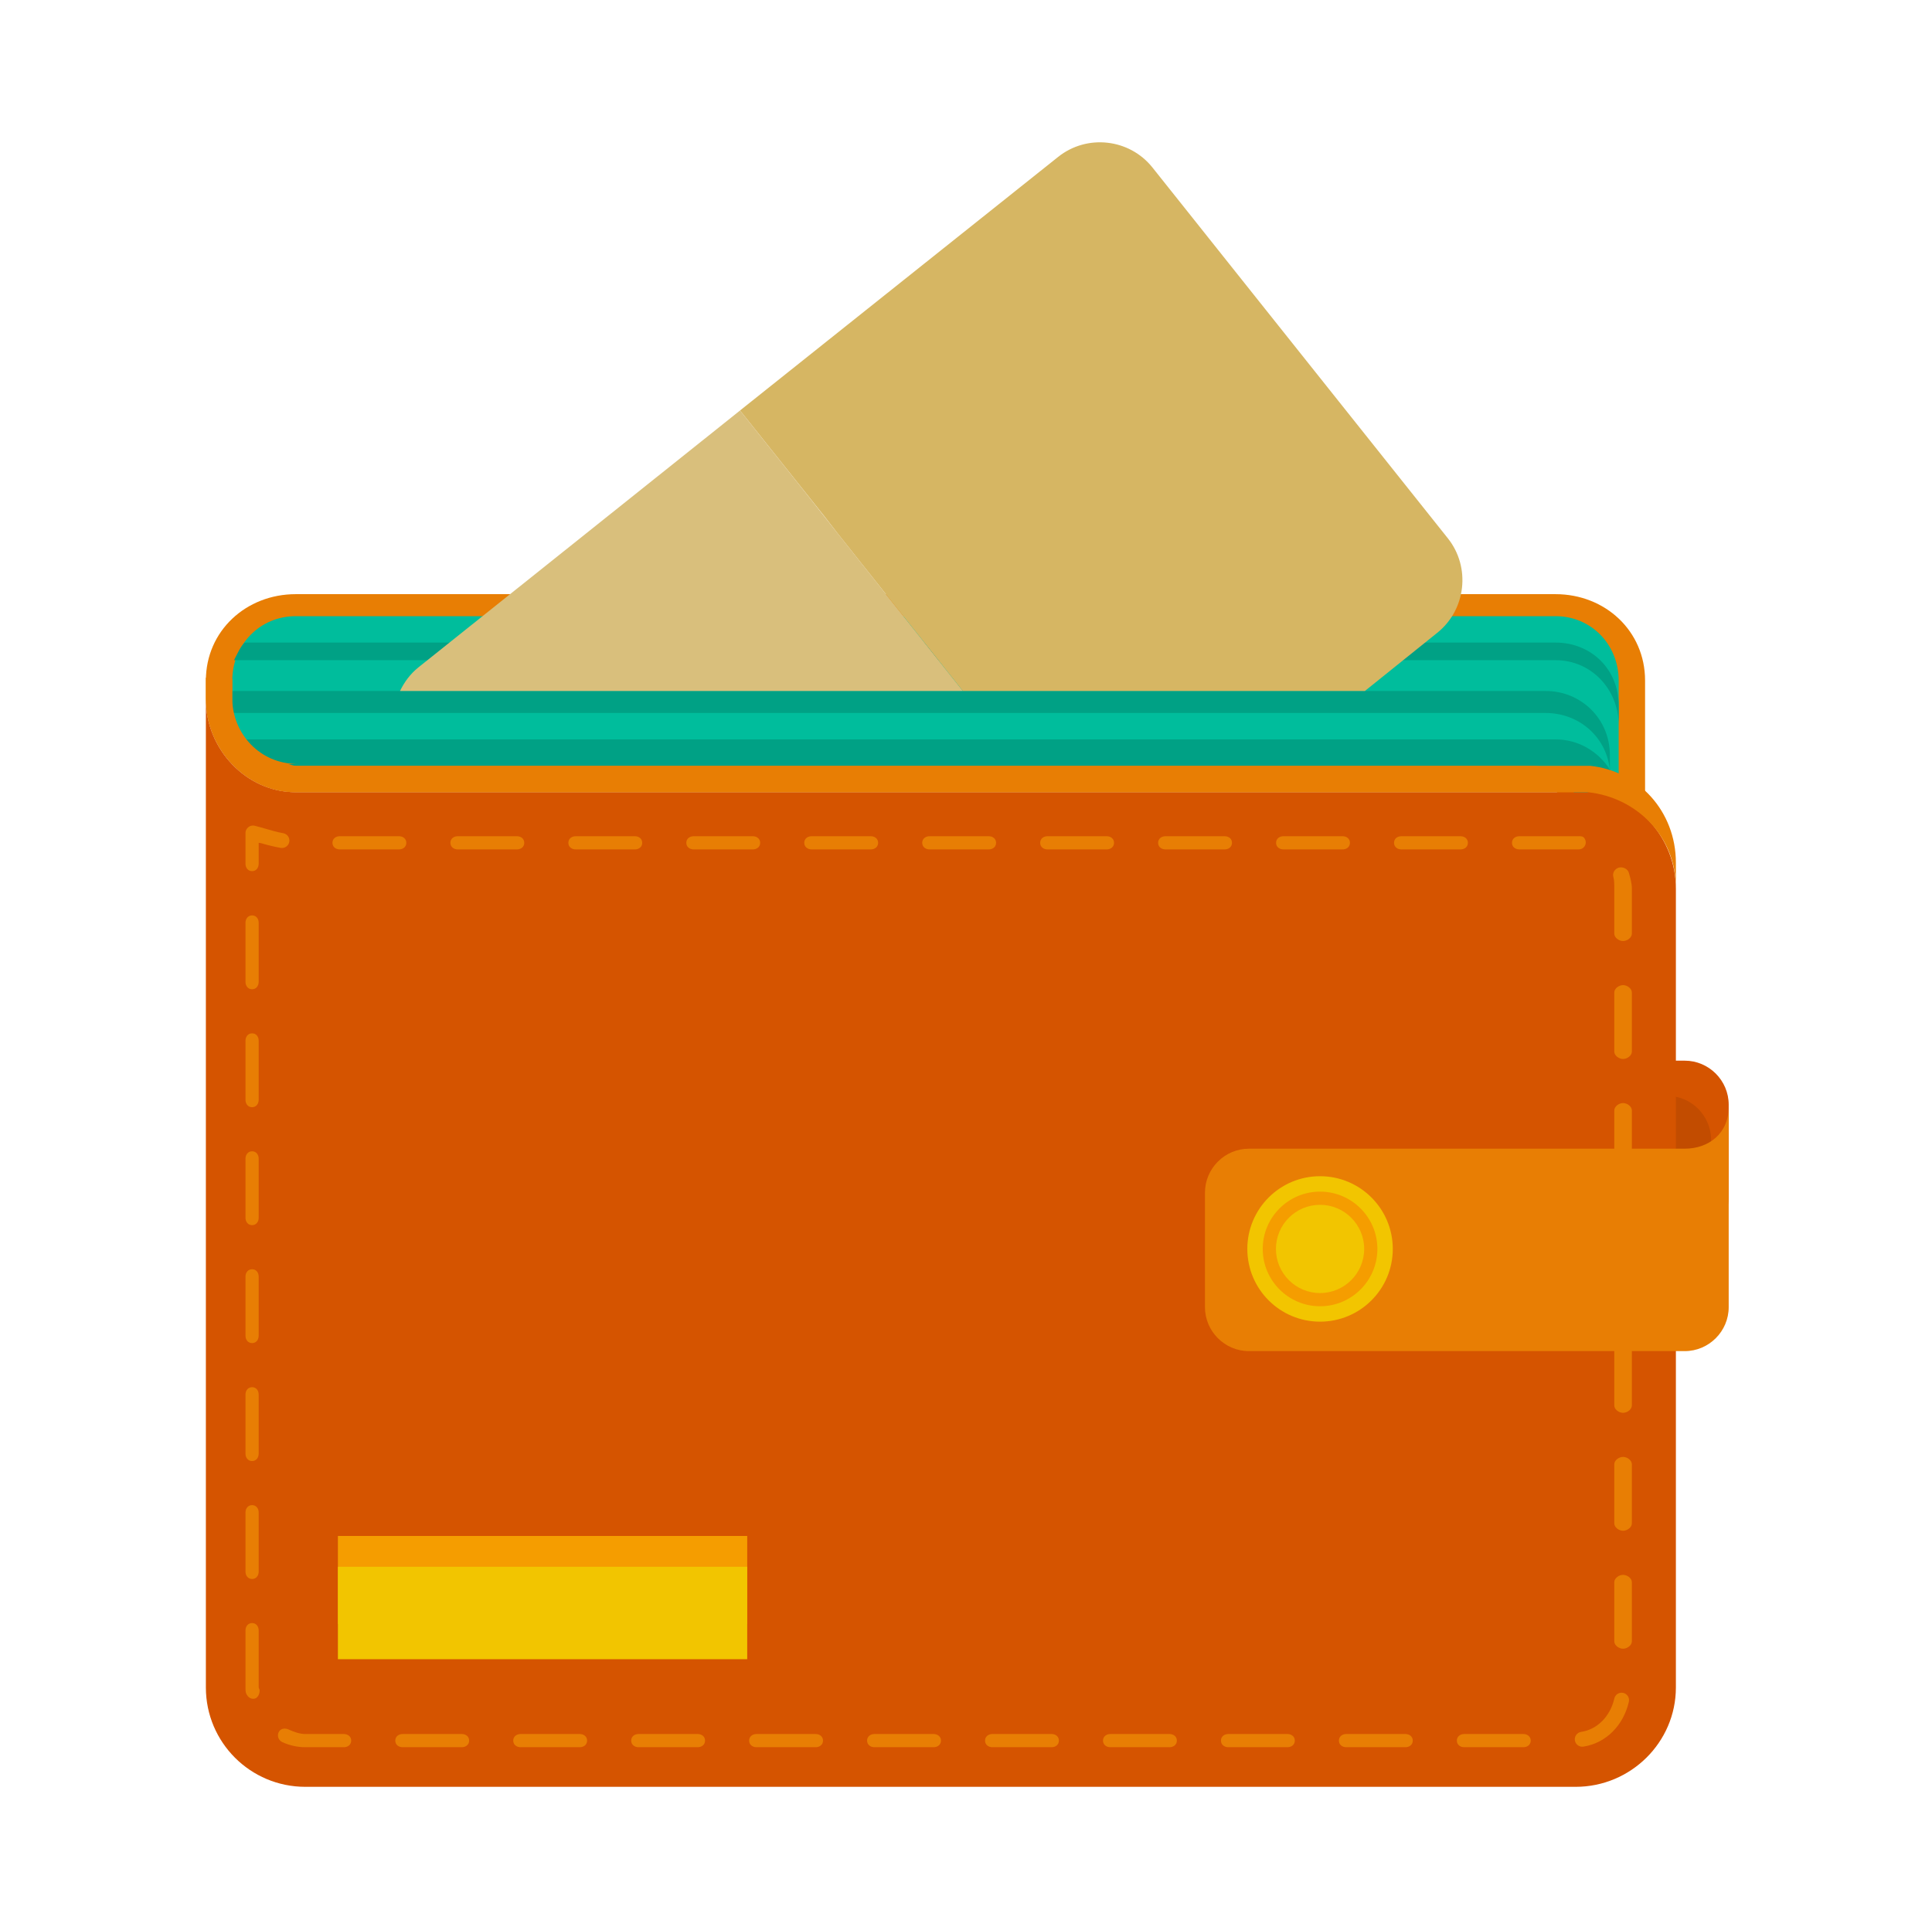<?xml version="1.0" encoding="UTF-8"?>
<svg width="1001px" height="1000px" viewBox="0 0 1001 1000" version="1.1" xmlns="http://www.w3.org/2000/svg" xmlns:xlink="http://www.w3.org/1999/xlink">
    <!-- Generator: Sketch 55.1 (78136) - https://sketchapp.com -->
    <title>编组 108</title>
    <desc>Created with Sketch.</desc>
    <g id="上传" stroke="none" stroke-width="1" fill="none" fill-rule="evenodd">
        <g id="2" transform="translate(-6814, -2404)">
            <g id="编组-108" transform="translate(6814.667, 2404)">
                <rect id="矩形备份-91" x="0" y="0" width="1000" height="1000"></rect>
                <g id="E-Commerce__x2F__Shopping" transform="translate(106, 73)" fill-rule="nonzero">
                    <g id="wallet">
                        <path d="M606.572,547.38 C606.572,559.924 616.834,570.187 629.376,570.187 L766.197,570.187 C778.738,570.187 789,559.924 789,547.38 L789,499.484 C789,486.94 778.738,476.676 766.197,476.676 L629.376,476.676 C616.834,476.676 606.572,486.94 606.572,499.484 L606.572,547.38 Z" id="路径" fill="#D55400"></path>
                        <path d="M597.451,565.626 C597.451,578.17 607.712,588.433 620.254,588.433 L757.075,588.433 C769.617,588.433 779.879,578.17 779.879,565.626 L779.879,517.73 C779.879,505.186 769.617,494.922 757.075,494.922 L620.254,494.922 C607.712,494.922 597.451,505.186 597.451,517.73 L597.451,565.626 Z" id="路径" fill="#C24C00"></path>
                        <path d="M700.066,337.551 L46.551,337.551 C20.842,337.551 0,315.172 0,289.459 L0,279.686 C0,253.97 20.842,234.917 46.551,234.917 L699.264,234.917 C724.972,234.917 745.673,253.97 745.673,279.686 L745.673,438.907 L700.066,413.187 L700.066,337.551 L700.066,337.551 Z" id="路径" fill="#E87E04"></path>
                        <path d="M711.468,405.617 C711.468,405.617 711.468,375.455 711.468,350.59 C711.468,325.73 688.38,323.866 688.38,323.866 L46.551,323.866 C27.975,323.866 13.682,308.04 13.682,289.459 L13.682,279.686 C13.682,261.105 27.975,246.321 46.551,246.321 L699.264,246.321 C717.842,246.321 731.991,261.105 731.991,279.686 L731.991,417.049 L711.468,405.617 Z" id="路径" fill="#00BD9C"></path>
                        <path d="M727.431,328.558 C727.431,327.684 727.558,326.77 727.49,325.91 C721.506,316.511 711.211,310.182 699.264,310.182 L20.122,310.182 C26.299,319.305 35.84,323.866 46.551,323.866 L688.38,323.866 L699.264,323.866 C717.842,323.866 731.991,338.272 731.991,356.853 L731.991,343.992 C731.991,337.448 731.991,331.359 727.431,326.177 L727.431,328.558 Z" id="路径" fill="#00A185"></path>
                        <path d="M727.49,326.781 C727.538,326.852 727.431,326.111 727.431,326.177 L727.431,318.269 C727.431,299.686 712.7,285.091 694.124,285.091 L13.682,285.091 L13.682,289.457 C13.682,291.302 13.048,294.214 13.335,296.495 L694.124,296.495 C711.824,296.497 726.156,309.413 727.49,326.781 Z" id="路径" fill="#00A185"></path>
                        <path d="M699.264,260.005 L20.122,260.005 C17.711,262.286 15.819,266.848 14.571,269.128 L699.264,269.128 C717.842,269.128 731.991,284.257 731.991,302.836 L731.991,292.545 C731.991,273.966 717.844,260.005 699.264,260.005 Z" id="路径" fill="#00A185"></path>
                        <path d="M716.029,336.28 L716.029,337.551 L46.551,337.551 C20.842,337.551 0,315.172 0,289.459 L0,801.505 C0,829.964 23.066,853 51.522,853 L709.726,853 C738.18,853 761.636,829.964 761.636,801.505 L761.636,387.549 C761.636,360.853 741.113,338.906 716.029,336.28 Z" id="路径" fill="#D55400"></path>
                        <g id="编组" transform="translate(20.523, 354.369)" fill="#E87E04">
                            <path d="M22.703,8.888 C23.066,6.79 21.654,4.794 19.556,4.429 C16.608,3.921 13.575,3.04 10.366,2.107 C8.558,1.583 6.72,1.051 4.859,0.575 C3.703,0.267 2.463,0.527 1.519,1.261 C0.577,1.991 0,3.113 0,4.308 L0,20.228 C0,22.358 1.288,24.085 3.421,24.085 C5.553,24.085 6.841,22.356 6.841,20.228 L6.841,9.385 C6.841,9.431 7.607,9.474 7.758,9.52 C11.028,10.469 14.875,11.454 18.247,12.038 C20.329,12.4 22.343,10.991 22.703,8.888 Z" id="路径"></path>
                            <path d="M3.421,207.55 C5.553,207.55 6.841,205.822 6.841,203.694 L6.841,173.132 C6.841,171.001 5.553,169.275 3.421,169.275 C1.288,169.275 0,171.004 0,173.132 L0,203.694 C0,205.822 1.288,207.55 3.421,207.55 Z" id="路径"></path>
                            <path d="M3.421,85.298 C5.553,85.298 6.841,83.569 6.841,81.441 L6.841,50.884 C6.841,48.753 5.553,47.027 3.421,47.027 C1.288,47.027 0,48.756 0,50.884 L0,81.441 C0,83.571 1.288,85.298 3.421,85.298 Z" id="路径"></path>
                            <path d="M110.029,12.831 L140.583,12.831 C142.716,12.831 144.439,11.541 144.439,9.41 C144.439,7.276 142.713,5.989 140.583,5.989 L110.029,5.989 C107.897,5.989 106.171,7.276 106.171,9.41 C106.171,11.541 107.897,12.831 110.029,12.831 Z" id="路径"></path>
                            <path d="M48.916,12.831 L79.47,12.831 C81.602,12.831 83.326,11.541 83.326,9.41 C83.326,7.276 81.6,5.989 79.47,5.989 L48.916,5.989 C46.781,5.989 45.057,7.276 45.057,9.41 C45.057,11.541 46.784,12.831 48.916,12.831 Z" id="路径"></path>
                            <path d="M3.421,268.672 C5.553,268.672 6.841,266.943 6.841,264.815 L6.841,234.258 C6.841,232.123 5.553,230.401 3.421,230.401 C1.288,230.401 0,232.125 0,234.258 L0,264.815 C0,266.943 1.288,268.672 3.421,268.672 Z" id="路径"></path>
                            <path d="M3.421,390.923 C5.553,390.923 6.841,389.194 6.841,387.061 L6.841,356.499 C6.841,354.369 5.553,352.643 3.421,352.643 C1.288,352.643 0,354.371 0,356.499 L0,387.061 C0,389.196 1.288,390.923 3.421,390.923 Z" id="路径"></path>
                            <path d="M6.841,417.623 C6.841,415.493 5.553,413.767 3.421,413.767 C1.288,413.767 0,415.495 0,417.623 L0,447.134 C0,447.54 0.036,448.432 0.052,448.838 C0.141,450.909 1.874,453.014 3.927,453.014 C3.981,453.014 4.038,453.014 4.096,453.014 C6.225,453.014 7.411,450.633 7.32,448.502 C7.309,448.213 6.839,447.426 6.839,447.132 L6.839,417.623 L6.841,417.623 Z" id="路径"></path>
                            <path d="M3.421,329.799 C5.553,329.799 6.841,328.07 6.841,325.942 L6.841,295.38 C6.841,293.25 5.553,291.523 3.421,291.523 C1.288,291.523 0,293.252 0,295.38 L0,325.942 C0,328.07 1.288,329.799 3.421,329.799 Z" id="路径"></path>
                            <path d="M3.421,146.424 C5.553,146.424 6.841,144.695 6.841,142.567 L6.841,112.005 C6.841,109.875 5.553,108.149 3.421,108.149 C1.288,108.149 0,109.877 0,112.005 L0,142.567 C0,144.695 1.288,146.424 3.421,146.424 Z" id="路径"></path>
                            <path d="M476.709,12.831 L507.265,12.831 C509.395,12.831 511.121,11.541 511.121,9.41 C511.121,7.276 509.393,5.989 507.265,5.989 L476.709,5.989 C474.577,5.989 472.853,7.276 472.853,9.41 C472.85,11.541 474.577,12.831 476.709,12.831 Z" id="路径"></path>
                            <path d="M598.933,12.831 L629.49,12.831 C631.622,12.831 633.346,11.541 633.346,9.41 C633.346,7.276 631.62,5.989 629.49,5.989 L598.933,5.989 C596.803,5.989 595.077,7.276 595.077,9.41 C595.077,11.541 596.806,12.831 598.933,12.831 Z" id="路径"></path>
                            <path d="M537.824,12.831 L568.379,12.831 C570.511,12.831 572.235,11.541 572.235,9.41 C572.235,7.276 570.509,5.989 568.379,5.989 L537.824,5.989 C535.69,5.989 533.966,7.276 533.966,9.41 C533.964,11.541 535.69,12.831 537.824,12.831 Z" id="路径"></path>
                            <path d="M171.142,12.831 L201.699,12.831 C203.829,12.831 205.555,11.541 205.555,9.41 C205.555,7.276 203.827,5.989 201.699,5.989 L171.142,5.989 C169.01,5.989 167.286,7.276 167.286,9.41 C167.284,11.541 169.01,12.831 171.142,12.831 Z" id="路径"></path>
                            <path d="M660.049,12.831 L690.521,12.831 C691.34,12.831 692.202,12.663 692.863,12.181 C694.582,10.925 694.924,8.669 693.67,6.949 C692.863,5.85 691.563,5.989 690.293,5.989 L660.049,5.989 C657.917,5.989 656.193,7.276 656.193,9.41 C656.193,11.541 657.919,12.831 660.049,12.831 Z" id="路径"></path>
                            <path d="M415.593,12.831 L446.15,12.831 C448.284,12.831 450.008,11.541 450.008,9.41 C450.008,7.276 448.282,5.989 446.15,5.989 L415.593,5.989 C413.463,5.989 411.737,7.276 411.737,9.41 C411.737,11.541 413.463,12.831 415.593,12.831 Z" id="路径"></path>
                            <path d="M232.256,12.831 L262.81,12.831 C264.944,12.831 266.668,11.541 266.668,9.41 C266.668,7.276 264.942,5.989 262.81,5.989 L232.256,5.989 C230.123,5.989 228.4,7.276 228.4,9.41 C228.397,11.541 230.123,12.831 232.256,12.831 Z" id="路径"></path>
                            <path d="M293.367,12.831 L323.923,12.831 C326.055,12.831 327.779,11.541 327.779,9.41 C327.779,7.276 326.053,5.989 323.923,5.989 L293.367,5.989 C291.237,5.989 289.511,7.276 289.511,9.41 C289.511,11.541 291.239,12.831 293.367,12.831 Z" id="路径"></path>
                            <path d="M354.482,12.831 L385.039,12.831 C387.169,12.831 388.895,11.541 388.895,9.41 C388.895,7.276 387.166,5.989 385.039,5.989 L354.482,5.989 C352.348,5.989 350.624,7.276 350.624,9.41 C350.624,11.541 352.35,12.831 354.482,12.831 Z" id="路径"></path>
                            <path d="M173.138,471.262 L142.583,471.262 C140.451,471.262 138.725,472.553 138.725,474.683 C138.725,476.813 140.453,478.104 142.583,478.104 L173.138,478.104 C175.27,478.104 176.994,476.813 176.994,474.683 C176.994,472.553 175.267,471.262 173.138,471.262 Z" id="路径"></path>
                            <path d="M713.749,327.655 C711.616,327.655 709.188,329.383 709.188,331.511 L709.188,362.073 C709.188,364.204 711.616,365.93 713.749,365.93 C715.881,365.93 718.309,364.201 718.309,362.073 L718.309,331.511 C718.309,329.383 715.881,327.655 713.749,327.655 Z" id="路径"></path>
                            <path d="M713.749,388.781 C711.616,388.781 709.188,390.51 709.188,392.638 L709.188,423.2 C709.188,425.33 711.616,427.057 713.749,427.057 C715.881,427.057 718.309,425.328 718.309,423.2 L718.309,392.638 C718.309,390.51 715.881,388.781 713.749,388.781 Z" id="路径"></path>
                            <path d="M713.837,449.946 C711.762,449.483 709.696,450.774 709.22,452.845 C707.104,462.128 700.352,468.922 692.021,470.165 C689.914,470.482 688.46,472.441 688.772,474.549 C689.057,476.464 690.706,477.84 692.585,477.84 C692.774,477.84 692.963,477.826 693.157,477.794 C704.655,476.083 713.915,466.965 716.743,454.562 C717.217,452.491 715.915,450.418 713.837,449.946 Z" id="路径"></path>
                            <path d="M713.749,266.528 C711.616,266.528 709.188,268.257 709.188,270.385 L709.188,300.947 C709.188,303.082 711.616,304.808 713.749,304.808 C715.881,304.808 718.309,303.08 718.309,300.947 L718.309,270.385 C718.309,268.257 715.881,266.528 713.749,266.528 Z" id="路径"></path>
                            <path d="M713.749,205.409 C711.616,205.409 709.188,207.138 709.188,209.266 L709.188,239.828 C709.188,241.958 711.616,243.684 713.749,243.684 C715.881,243.684 718.309,241.956 718.309,239.828 L718.309,209.266 C718.309,207.135 715.881,205.409 713.749,205.409 Z" id="路径"></path>
                            <path d="M716.754,24.951 C716.184,22.894 713.6,21.694 711.553,22.265 C709.503,22.835 708.132,24.965 708.702,27.013 C709.247,28.977 709.188,31.05 709.188,33.178 L709.188,56.453 C709.188,58.583 711.616,60.31 713.749,60.31 C715.881,60.31 718.309,58.581 718.309,56.453 L718.309,33.176 C718.309,30.352 717.486,27.586 716.754,24.951 Z" id="路径"></path>
                            <path d="M713.749,83.156 C711.616,83.156 709.188,84.885 709.188,87.017 L709.188,117.579 C709.188,119.71 711.616,121.436 713.749,121.436 C715.881,121.436 718.309,119.707 718.309,117.579 L718.309,87.017 C718.309,84.885 715.881,83.156 713.749,83.156 Z" id="路径"></path>
                            <path d="M662.044,471.262 L631.49,471.262 C629.357,471.262 627.631,472.553 627.631,474.683 C627.631,476.813 629.36,478.104 631.49,478.104 L662.044,478.104 C664.176,478.104 665.9,476.813 665.9,474.683 C665.9,472.553 664.176,471.262 662.044,471.262 Z" id="路径"></path>
                            <path d="M713.749,144.282 C711.616,144.282 709.188,146.011 709.188,148.144 L709.188,178.701 C709.188,180.831 711.616,182.558 713.749,182.558 C715.881,182.558 718.309,180.829 718.309,178.701 L718.309,148.144 C718.309,146.011 715.881,144.282 713.749,144.282 Z" id="路径"></path>
                            <path d="M417.593,471.262 L387.036,471.262 C384.904,471.262 383.18,472.553 383.18,474.683 C383.18,476.813 384.907,478.104 387.036,478.104 L417.593,478.104 C419.723,478.104 421.449,476.813 421.449,474.683 C421.449,472.553 419.723,471.262 417.593,471.262 Z" id="路径"></path>
                            <path d="M295.364,471.262 L264.808,471.262 C262.675,471.262 260.951,472.553 260.951,474.683 C260.951,476.813 262.678,478.104 264.808,478.104 L295.364,478.104 C297.496,478.104 299.223,476.813 299.223,474.683 C299.223,472.553 297.496,471.262 295.364,471.262 Z" id="路径"></path>
                            <path d="M600.931,471.262 L570.376,471.262 C568.242,471.262 566.518,472.553 566.518,474.683 C566.518,476.813 568.244,478.104 570.376,478.104 L600.931,478.104 C603.063,478.104 604.787,476.813 604.787,474.683 C604.787,472.553 603.063,471.262 600.931,471.262 Z" id="路径"></path>
                            <path d="M234.253,471.262 L203.697,471.262 C201.567,471.262 199.84,472.553 199.84,474.683 C199.84,476.813 201.569,478.104 203.697,478.104 L234.253,478.104 C236.383,478.104 238.109,476.813 238.109,474.683 C238.109,472.553 236.381,471.262 234.253,471.262 Z" id="路径"></path>
                            <path d="M112.027,471.262 L81.47,471.262 C79.336,471.262 77.612,472.553 77.612,474.683 C77.612,476.813 79.338,478.104 81.47,478.104 L112.027,478.104 C114.156,478.104 115.883,476.813 115.883,474.683 C115.883,472.553 114.156,471.262 112.027,471.262 Z" id="路径"></path>
                            <path d="M356.477,471.262 L325.921,471.262 C323.791,471.262 322.065,472.553 322.065,474.683 C322.065,476.813 323.793,478.104 325.921,478.104 L356.477,478.104 C358.61,478.104 360.334,476.813 360.334,474.683 C360.334,472.553 358.61,471.262 356.477,471.262 Z" id="路径"></path>
                            <path d="M539.82,471.262 L509.263,471.262 C507.131,471.262 505.407,472.553 505.407,474.683 C505.407,476.813 507.133,478.104 509.263,478.104 L539.82,478.104 C541.952,478.104 543.676,476.813 543.676,474.683 C543.676,472.553 541.95,471.262 539.82,471.262 Z" id="路径"></path>
                            <path d="M478.704,471.262 L448.152,471.262 C446.018,471.262 444.294,472.553 444.294,474.683 C444.294,476.813 446.02,478.104 448.152,478.104 L478.704,478.104 C480.838,478.104 482.562,476.813 482.562,474.683 C482.562,472.553 480.836,471.262 478.704,471.262 Z" id="路径"></path>
                            <path d="M50.911,471.262 L30.999,471.262 C28.051,471.262 25.113,470.169 22.268,468.89 C20.322,468.012 18.042,468.438 17.166,470.379 C16.293,472.327 17.162,474.612 19.105,475.486 C22.954,477.219 26.956,478.102 31.001,478.102 L50.913,478.102 C53.045,478.102 54.769,476.811 54.769,474.681 C54.769,472.551 53.043,471.262 50.911,471.262 Z" id="路径"></path>
                        </g>
                        <path d="M789,604.398 C789,616.943 778.738,627.206 766.197,627.206 L540.442,627.206 C527.9,627.206 517.639,616.943 517.639,604.398 L517.639,545.099 C517.639,532.555 527.9,522.291 540.442,522.291 L766.197,522.291 C778.738,522.291 789,514.309 789,500.624 L789,604.398 Z" id="路径" fill="#E87E04"></path>
                        <path d="M717.169,323.866 L46.551,323.866 C45.181,323.866 43.84,323.13 42.513,322.968 C43.844,323.084 45.6,322.849 46.964,322.849 C28.386,322.849 13.682,307.481 13.682,288.9 L13.682,278.869 L0.413,276.041 L0.721,277.503 L0.182,278.151 L0,278.251 L0,279.134 L0,288.902 C0,314.618 20.842,337.551 46.551,337.551 L716.029,337.551 C741.113,340.174 761.636,360.301 761.636,386.993 L761.636,374.132 C761.636,347.44 742.253,326.489 717.169,323.866 Z" id="路径" fill="#E87E04"></path>
                        <rect id="矩形" fill="#F59D00" x="68.41" y="722.997" width="212.072" height="45.615"></rect>
                        <rect id="矩形" fill="#F2C500" x="68.41" y="738.963" width="212.072" height="47.896"></rect>
                        <path d="M327.296,203.395 L320.079,194.208 L312.857,185.08 L305.637,175.996 L276.759,139.739 L274.946,141.181 L110.107,272.869 C105.934,276.192 102.771,280.534 100.584,285.096 L392.206,285.096 L327.296,203.395 Z" id="路径" fill="#D9BF7C"></path>
                        <path d="M312.857,185.017 L320.079,194.078 L327.296,203.395 L392.206,285.094 L600.507,285.094 L637.986,254.951 C652.932,243.034 655.413,220.929 643.496,205.979 L542.417,79.09 L519.313,50.074 L512.091,40.994 L504.871,31.93 L497.651,22.867 L490.432,13.803 C478.517,-1.143 456.544,-3.626 441.601,8.291 L276.761,139.719 L305.639,175.957 L312.857,185.017 Z" id="路径" fill="#D6B663"></path>
                        <ellipse id="椭圆形" fill="#F2C500" cx="577.274" cy="574.245" rx="37.683" ry="37.689"></ellipse>
                        <path d="M577.274,603.954 C560.895,603.954 547.573,590.627 547.573,574.247 C547.573,557.867 560.897,544.54 577.274,544.54 C593.652,544.54 606.976,557.867 606.976,574.247 C606.976,590.627 593.654,603.954 577.274,603.954 Z M577.274,551.38 C564.669,551.38 554.414,561.637 554.414,574.245 C554.414,586.853 564.669,597.109 577.274,597.109 C589.88,597.109 600.135,586.853 600.135,574.245 C600.135,561.637 589.882,551.38 577.274,551.38 Z" id="形状" fill="#F59D00"></path>
                    </g>
                </g>
            </g>
        </g>
    </g>
</svg>